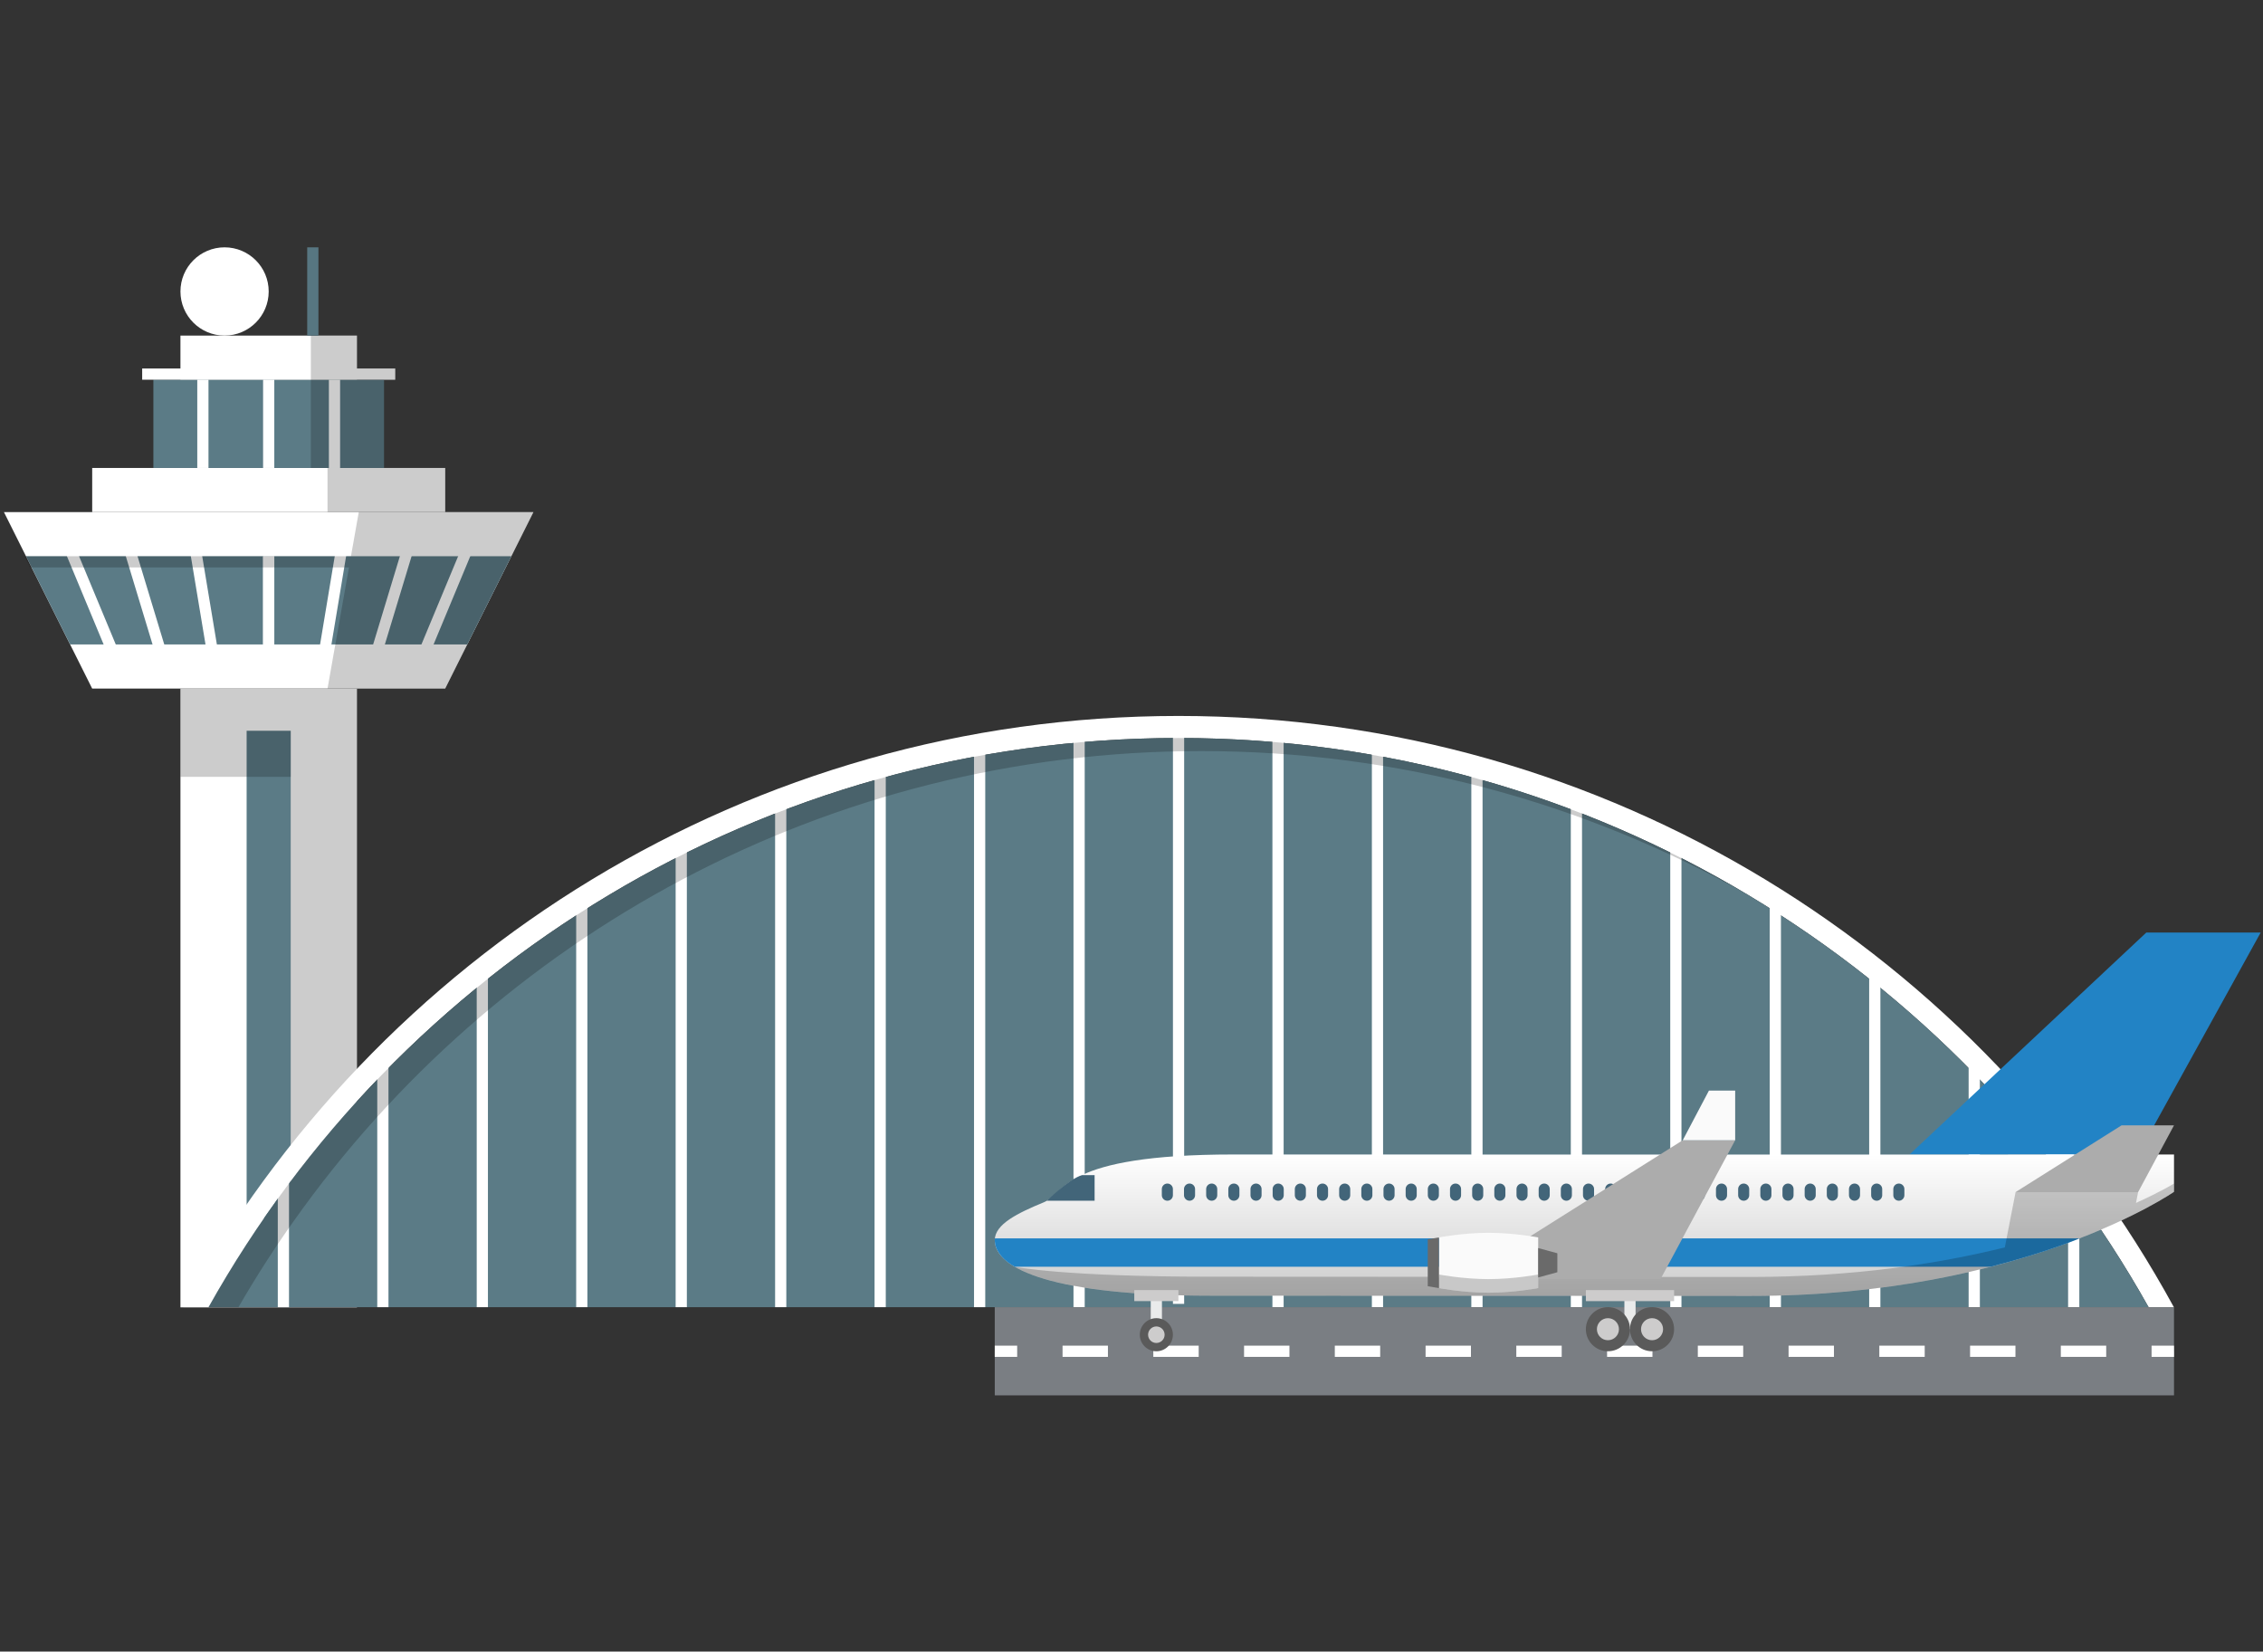 <?xml version="1.0" encoding="utf-8"?>
<!-- Generator: Adobe Illustrator 16.0.0, SVG Export Plug-In . SVG Version: 6.00 Build 0)  -->
<!DOCTYPE svg PUBLIC "-//W3C//DTD SVG 1.1//EN" "http://www.w3.org/Graphics/SVG/1.1/DTD/svg11.dtd">
<svg version="1.1" id="Layer_1" xmlns="http://www.w3.org/2000/svg" xmlns:xlink="http://www.w3.org/1999/xlink" x="0px" y="0px"
	 width="322px" height="235px" viewBox="0 0 322 235" enable-background="new 0 0 322 235" xml:space="preserve">
<rect x="0" y="0" width="322" height="235" fill="#333333" stroke="none"/>
<g>
	<rect x="25.675" y="47.75" fill="#FFFFFF" width="25.114" height="6.278"/>
	<polygon fill="#FFFFFF" points="75.902,72.865 0.561,72.865 13.118,97.978 63.344,97.978 	"/>
	<rect x="25.675" y="97.978" fill="#FFFFFF" width="25.113" height="88.043"/>
	<g>
		<rect x="35.093" y="103.978" fill="#5B7B86" width="6.278" height="69.409"/>
	</g>
	<polygon opacity="0.2" fill="#010101" points="42.417,97.978 25.675,97.978 25.675,110.535 41.371,110.535 41.371,182.102 
		50.788,182.102 50.788,110.535 50.788,97.978 	"/>
	<g>
		<path fill="#FFFFFF" d="M167.696,105.01c59.308,0,110.977,32.668,138.021,80.984h3.599
			c-27.341-50.118-80.508-84.124-141.619-84.124c-61.112,0-114.281,34.006-141.621,84.124h3.597
			C56.717,137.678,108.388,105.01,167.696,105.01z"/>
		<path fill="#5B7B86" d="M167.696,105.01c-59.309,0-110.979,32.668-138.023,80.984h276.044
			C278.673,137.678,227.004,105.01,167.696,105.01z"/>
	</g>
	<rect x="13.119" y="66.585" fill="#FFFFFF" width="50.226" height="6.279"/>
	<polygon opacity="0.2" fill="#010101" points="46.602,72.864 63.344,72.864 63.344,70.771 63.344,68.678 63.344,66.585 
		46.602,66.585 	"/>
	<rect x="21.825" y="54.028" fill="#5B7B86" width="32.813" height="12.557"/>
	<g>
		<rect x="166.897" y="104.586" fill="#FFFFFF" width="1.596" height="80.938"/>
	</g>
	<g>
		<rect x="152.746" y="104.586" fill="#FFFFFF" width="1.595" height="81.408"/>
	</g>
	<g>
		<rect x="138.593" y="105.379" fill="#FFFFFF" width="1.596" height="80.615"/>
	</g>
	<g>
		<rect x="124.441" y="109.052" fill="#FFFFFF" width="1.595" height="76.942"/>
	</g>
	<g>
		<rect x="46.797" y="54.028" fill="#FFFFFF" width="1.595" height="12.558"/>
	</g>
	<g>
		<rect x="37.435" y="54.028" fill="#FFFFFF" width="1.595" height="12.558"/>
	</g>
	<g>
		<rect x="28.07" y="54.028" fill="#FFFFFF" width="1.596" height="12.558"/>
	</g>
	<g>
		<rect x="20.23" y="52.433" fill="#FFFFFF" width="36.002" height="1.595"/>
	</g>
	<g>
		<rect x="43.714" y="35.193" fill="#577681" width="1.595" height="12.558"/>
	</g>
	<g>
		<rect x="110.289" y="113.789" fill="#FFFFFF" width="1.595" height="72.205"/>
	</g>
	<g>
		<rect x="96.137" y="119.239" fill="#FFFFFF" width="1.595" height="66.755"/>
	</g>
	<g>
		<rect x="81.984" y="127.082" fill="#FFFFFF" width="1.596" height="58.912"/>
	</g>
	<g>
		<rect x="67.832" y="137.051" fill="#FFFFFF" width="1.595" height="48.943"/>
	</g>
	<g>
		<rect x="53.68" y="151.539" fill="#FFFFFF" width="1.595" height="34.455"/>
	</g>
	<g>
		<rect x="39.527" y="165.764" fill="#FFFFFF" width="1.595" height="20.23"/>
	</g>
	<g>
		<rect x="181.051" y="104.586" fill="#FFFFFF" width="1.596" height="81.408"/>
	</g>
	<g>
		<rect x="195.203" y="105.682" fill="#FFFFFF" width="1.594" height="80.313"/>
	</g>
	<g>
		<rect x="209.354" y="109.052" fill="#FFFFFF" width="1.598" height="76.942"/>
	</g>
	<g>
		<rect x="223.507" y="113.363" fill="#FFFFFF" width="1.597" height="72.631"/>
	</g>
	<g>
		<rect x="237.658" y="120.968" fill="#FFFFFF" width="1.596" height="65.026"/>
	</g>
	<g>
		<rect x="251.813" y="127.032" fill="#FFFFFF" width="1.595" height="58.962"/>
	</g>
	<g>
		<rect x="265.964" y="138.159" fill="#FFFFFF" width="1.595" height="47.835"/>
	</g>
	<g>
		<rect x="280.115" y="150.034" fill="#FFFFFF" width="1.598" height="35.96"/>
	</g>
	<g>
		<rect x="294.269" y="166.294" fill="#FFFFFF" width="1.596" height="19.7"/>
	</g>
	<polygon fill="#5B7B86" points="72.763,79.143 3.701,79.143 9.979,91.699 66.484,91.699 	"/>
	<circle fill="#FFFFFF" cx="31.954" cy="41.471" r="6.278"/>
	<g>
		<g>
			
				<rect x="5.091" y="84.693" transform="matrix(0.384 0.923 -0.923 0.384 86.935 40.644)" fill="#FFFFFF" width="15.818" height="1.595"/>
		</g>
		<g>
			
				<rect x="13.341" y="84.672" transform="matrix(0.29 0.957 -0.957 0.29 96.461 40.932)" fill="#FFFFFF" width="14.611" height="1.595"/>
		</g>
		<g>
			
				<rect x="22.315" y="84.649" transform="matrix(0.164 0.987 -0.987 0.164 108.586 42.78)" fill="#FFFFFF" width="13.483" height="1.595"/>
		</g>
		<g>
			<rect x="37.435" y="79.143" fill="#FFFFFF" width="1.594" height="12.556"/>
		</g>
	</g>
	<g>
		<g>
			
				<rect x="62.665" y="77.582" transform="matrix(0.923 0.384 -0.384 0.923 37.673 -17.81)" fill="#FFFFFF" width="1.595" height="15.819"/>
		</g>
		<g>
			
				<rect x="55.019" y="78.165" transform="matrix(0.957 0.29 -0.29 0.957 27.186 -12.514)" fill="#FFFFFF" width="1.594" height="14.611"/>
		</g>
		<g>
			
				<rect x="46.609" y="78.705" transform="matrix(0.986 0.164 -0.164 0.986 14.669 -6.623)" fill="#FFFFFF" width="1.594" height="13.483"/>
		</g>
		<g>
			<rect x="37.435" y="79.143" fill="#FFFFFF" width="1.594" height="12.556"/>
		</g>
	</g>
	<polygon opacity="0.2" fill="#010101" points="50.789,47.75 44.231,47.75 44.231,66.585 46.797,66.585 48.392,66.585 
		54.638,66.585 54.638,54.028 56.233,54.028 56.233,52.433 50.789,52.433 	"/>
	<polygon opacity="0.2" fill="#010101" points="51.05,72.865 49.938,79.143 3.489,79.143 4.305,80.738 49.655,80.738 46.602,97.978 
		63.344,97.978 75.902,72.865 	"/>
	<path opacity="0.2" fill="#010101" d="M170.919,106.87c28.079,0,54.443,7.33,77.298,20.168
		c-23.585-13.988-51.111-22.028-80.521-22.028c-59.309,0-110.979,32.668-138.023,80.984h4.261c2.429-4.209,5.051-8.302,7.868-12.26
		C70.432,133.282,117.589,106.87,170.919,106.87z"/>
	<rect x="141.543" y="185.994" fill="#7A7E83" width="167.793" height="7.08"/>
	<rect x="141.545" y="192.268" fill="#7A7E83" width="167.792" height="6.274"/>
	<g>
		<g>
			<g>
				<rect x="141.543" y="191.471" fill="#FFFFFF" width="3.19" height="1.597"/>
			</g>
			<g>
				<path fill="#FFFFFF" d="M299.69,193.067h-6.458v-1.597h6.458V193.067z M286.776,193.067h-6.456v-1.597h6.456V193.067z
					 M273.865,193.067h-6.458v-1.597h6.458V193.067z M260.951,193.067h-6.456v-1.597h6.456V193.067z M248.038,193.067h-6.457v-1.597
					h6.457V193.067z M235.126,193.067h-6.456v-1.597h6.456V193.067z M222.213,193.067h-6.459v-1.597h6.459V193.067z M209.3,193.067
					h-6.455v-1.597h6.455V193.067z M196.385,193.067h-6.456v-1.597h6.456V193.067z M183.473,193.067h-6.457v-1.597h6.457V193.067z
					 M170.561,193.067h-6.457v-1.597h6.457V193.067z M157.646,193.067h-6.456v-1.597h6.456V193.067z"/>
			</g>
			<g>
				<rect x="306.147" y="191.471" fill="#FFFFFF" width="3.189" height="1.597"/>
			</g>
		</g>
	</g>
	<g>
		<polygon fill="#2283C5" points="321.669,132.691 304.221,164.272 271.691,164.279 305.394,132.691 		"/>
		<linearGradient id="SVGID_1_" gradientUnits="userSpaceOnUse" x1="225.44" y1="184.394" x2="225.44" y2="164.27">
			<stop  offset="0" style="stop-color:#CCCCCC"/>
			<stop  offset="1" style="stop-color:#FFFFFF"/>
		</linearGradient>
		<path fill="url(#SVGID_1_)" d="M148.516,171.075c3.144-1.299,2.439-6.805,26.998-6.805l74.181,0.012
			c10.874,0,55.142-0.01,55.142-0.01l4.501-0.002v5.313c0,0-21.338,14.812-60.229,14.812l-76.959-0.035
			c-21.952,0-30.604-3.713-30.604-7.901C141.545,174.186,144.827,172.598,148.516,171.075z"/>
		<polygon fill="none" points="275.111,175.423 275.111,175.423 275.111,175.423 		"/>
		<path fill="#426579" d="M155.751,167.206h-1.79c-1.914,0.568-4.988,3.645-4.988,3.645h6.777V167.206z"/>
		<path fill="#426579" d="M170.045,169.192c0-0.435-0.352-0.787-0.786-0.787l0,0c-0.436,0-0.79,0.353-0.79,0.787v0.87
			c0,0.436,0.354,0.788,0.79,0.788l0,0c0.435,0,0.786-0.353,0.786-0.788V169.192z"/>
		<path fill="#426579" d="M166.891,169.192c0-0.435-0.352-0.787-0.787-0.787l0,0c-0.437,0-0.789,0.353-0.789,0.787v0.87
			c0,0.436,0.353,0.788,0.789,0.788l0,0c0.436,0,0.787-0.353,0.787-0.788V169.192z"/>
		<path fill="#426579" d="M173.201,169.192c0-0.435-0.353-0.787-0.791-0.787l0,0c-0.435,0-0.787,0.353-0.787,0.787v0.87
			c0,0.436,0.353,0.788,0.787,0.788l0,0c0.438,0,0.791-0.353,0.791-0.788V169.192z"/>
		<path fill="#426579" d="M176.355,169.192c0-0.435-0.354-0.787-0.789-0.787l0,0c-0.437,0-0.79,0.353-0.79,0.787v0.87
			c0,0.436,0.354,0.788,0.79,0.788l0,0c0.435,0,0.789-0.353,0.789-0.788V169.192z"/>
		<path fill="#426579" d="M179.509,169.192c0-0.435-0.354-0.787-0.788-0.787l0,0c-0.438,0-0.79,0.353-0.79,0.787v0.87
			c0,0.436,0.353,0.788,0.79,0.788l0,0c0.435,0,0.788-0.353,0.788-0.788V169.192z"/>
		<path fill="#426579" d="M182.663,169.192c0-0.435-0.355-0.787-0.79-0.787l0,0c-0.436,0-0.789,0.353-0.789,0.787v0.87
			c0,0.436,0.354,0.788,0.789,0.788l0,0c0.435,0,0.79-0.353,0.79-0.788V169.192z"/>
		<path fill="#426579" d="M185.814,169.192c0-0.435-0.353-0.787-0.787-0.787l0,0c-0.437,0-0.789,0.353-0.789,0.787v0.87
			c0,0.436,0.353,0.788,0.789,0.788l0,0c0.435,0,0.787-0.353,0.787-0.788V169.192z"/>
		<path fill="#426579" d="M188.969,169.192c0-0.435-0.354-0.787-0.786-0.787l0,0c-0.436,0-0.79,0.353-0.79,0.787v0.87
			c0,0.436,0.354,0.788,0.79,0.788l0,0c0.433,0,0.786-0.353,0.786-0.788V169.192z"/>
		<path fill="#426579" d="M192.122,169.192c0-0.435-0.352-0.787-0.785-0.787l0,0c-0.438,0-0.79,0.353-0.79,0.787v0.87
			c0,0.436,0.352,0.788,0.79,0.788l0,0c0.434,0,0.785-0.353,0.785-0.788V169.192z"/>
		<path fill="#426579" d="M195.276,169.192c0-0.435-0.353-0.787-0.786-0.787l0,0c-0.437,0-0.789,0.353-0.789,0.787v0.87
			c0,0.436,0.353,0.788,0.789,0.788l0,0c0.434,0,0.786-0.353,0.786-0.788V169.192z"/>
		<path fill="#426579" d="M198.434,169.192c0-0.435-0.355-0.787-0.789-0.787l0,0c-0.437,0-0.79,0.353-0.79,0.787v0.87
			c0,0.436,0.354,0.788,0.79,0.788l0,0c0.434,0,0.789-0.353,0.789-0.788V169.192z"/>
		<path fill="#426579" d="M201.585,169.192c0-0.435-0.353-0.787-0.787-0.787l0,0c-0.437,0-0.789,0.353-0.789,0.787v0.87
			c0,0.436,0.353,0.788,0.789,0.788l0,0c0.435,0,0.787-0.353,0.787-0.788V169.192z"/>
		<path fill="#426579" d="M204.739,169.192c0-0.435-0.352-0.787-0.788-0.787l0,0c-0.436,0-0.789,0.353-0.789,0.787v0.87
			c0,0.436,0.354,0.788,0.789,0.788l0,0c0.437,0,0.788-0.353,0.788-0.788V169.192z"/>
		<path fill="#426579" d="M207.895,169.192c0-0.435-0.353-0.787-0.79-0.787l0,0c-0.434,0-0.786,0.353-0.786,0.787v0.87
			c0,0.436,0.353,0.788,0.786,0.788l0,0c0.438,0,0.79-0.353,0.79-0.788V169.192z"/>
		<path fill="#426579" d="M211.049,169.192c0-0.435-0.354-0.787-0.79-0.787l0,0c-0.434,0-0.787,0.353-0.787,0.787v0.87
			c0,0.436,0.354,0.788,0.787,0.788l0,0c0.437,0,0.79-0.353,0.79-0.788V169.192z"/>
		<path fill="#426579" d="M214.202,169.192c0-0.435-0.353-0.787-0.789-0.787l0,0c-0.435,0-0.789,0.353-0.789,0.787v0.87
			c0,0.436,0.354,0.788,0.789,0.788l0,0c0.437,0,0.789-0.353,0.789-0.788V169.192z"/>
		<path fill="#426579" d="M217.356,169.192c0-0.435-0.353-0.787-0.79-0.787l0,0c-0.437,0-0.785,0.353-0.785,0.787v0.87
			c0,0.436,0.349,0.788,0.785,0.788l0,0c0.438,0,0.79-0.353,0.79-0.788V169.192z"/>
		<path fill="#426579" d="M220.51,169.192c0-0.435-0.352-0.787-0.789-0.787l0,0c-0.434,0-0.786,0.353-0.786,0.787v0.87
			c0,0.436,0.353,0.788,0.786,0.788l0,0c0.438,0,0.789-0.353,0.789-0.788V169.192z"/>
		<path fill="#426579" d="M223.664,169.192c0-0.435-0.352-0.787-0.79-0.787l0,0c-0.433,0-0.786,0.353-0.786,0.787v0.87
			c0,0.436,0.354,0.788,0.786,0.788l0,0c0.438,0,0.79-0.353,0.79-0.788V169.192z"/>
		<path fill="#426579" d="M226.819,169.192c0-0.435-0.354-0.787-0.791-0.787l0,0c-0.433,0-0.787,0.353-0.787,0.787v0.87
			c0,0.436,0.354,0.788,0.787,0.788l0,0c0.438,0,0.791-0.353,0.791-0.788V169.192z"/>
		<path fill="#426579" d="M229.973,169.192c0-0.435-0.353-0.787-0.791-0.787l0,0c-0.436,0-0.787,0.353-0.787,0.787v0.87
			c0,0.436,0.352,0.788,0.787,0.788l0,0c0.438,0,0.791-0.353,0.791-0.788V169.192z"/>
		<path fill="#426579" d="M233.127,169.192c0-0.435-0.354-0.787-0.79-0.787l0,0c-0.436,0-0.789,0.353-0.789,0.787v0.87
			c0,0.436,0.354,0.788,0.789,0.788l0,0c0.437,0,0.79-0.353,0.79-0.788V169.192z"/>
		<path fill="#426579" d="M236.28,169.192c0-0.435-0.353-0.787-0.787-0.787l0,0c-0.438,0-0.791,0.353-0.791,0.787v0.87
			c0,0.436,0.353,0.788,0.791,0.788l0,0c0.435,0,0.787-0.353,0.787-0.788V169.192z"/>
		<path fill="#426579" d="M239.435,169.192c0-0.435-0.354-0.787-0.788-0.787l0,0c-0.438,0-0.79,0.353-0.79,0.787v0.87
			c0,0.436,0.353,0.788,0.79,0.788l0,0c0.435,0,0.788-0.353,0.788-0.788V169.192z"/>
		<path fill="#426579" d="M242.588,169.192c0-0.435-0.353-0.787-0.789-0.787l0,0c-0.437,0-0.788,0.353-0.788,0.787v0.87
			c0,0.436,0.352,0.788,0.788,0.788l0,0c0.437,0,0.789-0.353,0.789-0.788V169.192z"/>
		<path fill="#426579" d="M245.742,169.192c0-0.435-0.351-0.787-0.788-0.787l0,0c-0.438,0-0.789,0.353-0.789,0.787v0.87
			c0,0.436,0.352,0.788,0.789,0.788l0,0c0.438,0,0.788-0.353,0.788-0.788V169.192z"/>
		<path fill="#426579" d="M248.895,169.192c0-0.435-0.352-0.787-0.786-0.787l0,0c-0.437,0-0.79,0.353-0.79,0.787v0.87
			c0,0.436,0.354,0.788,0.79,0.788l0,0c0.435,0,0.786-0.353,0.786-0.788V169.192z"/>
		<path fill="#426579" d="M252.053,169.192c0-0.435-0.356-0.787-0.794-0.787l0,0c-0.432,0-0.786,0.353-0.786,0.787v0.87
			c0,0.436,0.354,0.788,0.786,0.788l0,0c0.438,0,0.794-0.353,0.794-0.788V169.192z"/>
		<path fill="#426579" d="M255.204,169.192c0-0.435-0.354-0.787-0.788-0.787l0,0c-0.437,0-0.79,0.353-0.79,0.787v0.87
			c0,0.436,0.354,0.788,0.79,0.788l0,0c0.434,0,0.788-0.353,0.788-0.788V169.192z"/>
		<path fill="#426579" d="M258.357,169.192c0-0.435-0.354-0.787-0.786-0.787l0,0c-0.437,0-0.789,0.353-0.789,0.787v0.87
			c0,0.436,0.353,0.788,0.789,0.788l0,0c0.433,0,0.786-0.353,0.786-0.788V169.192z"/>
		<path fill="#426579" d="M261.514,169.192c0-0.435-0.356-0.787-0.789-0.787l0,0c-0.438,0-0.791,0.353-0.791,0.787v0.87
			c0,0.436,0.354,0.788,0.791,0.788l0,0c0.433,0,0.789-0.353,0.789-0.788V169.192z"/>
		<path fill="#426579" d="M264.664,169.192c0-0.435-0.353-0.787-0.785-0.787l0,0c-0.437,0-0.791,0.353-0.791,0.787v0.87
			c0,0.436,0.354,0.788,0.791,0.788l0,0c0.433,0,0.785-0.353,0.785-0.788V169.192z"/>
		<path fill="#426579" d="M267.818,169.192c0-0.435-0.354-0.787-0.786-0.787l0,0c-0.436,0-0.787,0.353-0.787,0.787v0.87
			c0,0.436,0.352,0.788,0.787,0.788l0,0c0.433,0,0.786-0.353,0.786-0.788V169.192z"/>
		<path fill="#426579" d="M270.972,169.192c0-0.435-0.352-0.787-0.786-0.787l0,0c-0.437,0-0.789,0.353-0.789,0.787v0.87
			c0,0.436,0.353,0.788,0.789,0.788l0,0c0.435,0,0.786-0.353,0.786-0.788V169.192z"/>
		<g>
			<path fill="#2283C5" d="M283.235,180.245H144.387c-3.273-1.862-2.822-4.035-2.822-4.035h154.32
				C295.885,176.21,291.182,178.229,283.235,180.245z"/>
		</g>
		<g>
			<path opacity="0.2" fill="#010101" d="M142.438,178.684C142.375,178.622,142.358,178.629,142.438,178.684L142.438,178.684z"/>
			<path opacity="0.2" fill="#010101" d="M303.93,171.161l0.299-1.533h-17.434l-1.529,7.861c-9.449,2.339-21.567,4.209-36.157,4.209
				l-76.959-0.037c-20.895,0-27.749-1.414-27.749-1.414c4.109,2.401,12.876,4.105,27.749,4.105l76.959,0.037
				c38.891,0,60.229-14.812,60.229-14.812v-1.173C309.337,168.405,307.501,169.547,303.93,171.161z"/>
		</g>
		<polygon fill="#ACACAC" points="239.435,162.244 246.896,162.244 236.28,181.991 208.057,182.002 		"/>
		<polygon fill="#ACACAC" points="309.337,160.124 301.872,160.124 286.778,169.628 304.226,169.628 		"/>
		<polygon fill="#FAFAFA" points="220.955,182.171 220.958,182.171 220.953,182.171 		"/>
		<polygon fill="#FAFAFA" points="246.896,155.178 243.164,155.178 239.435,162.244 246.896,162.244 		"/>
		<g>
			<path fill="#FAFAFA" d="M211.803,175.413c-3.638,0-7.063,0.655-7.063,0.655v2.738v4.475c0,0,3.426,0.656,7.063,0.656
				c3.639,0,7.063-0.656,7.063-0.656v-4.475v-2.738C218.865,176.068,215.441,175.413,211.803,175.413z"/>
			<path opacity="0.2" fill="#010101" d="M204.739,181.346v1.936c0,0,3.426,0.656,7.063,0.656c3.639,0,7.063-0.656,7.063-0.656
				v-1.936c0,0-3.424,0.656-7.063,0.656C208.165,182.002,204.739,181.346,204.739,181.346z"/>
			<polygon fill="#6A6A6A" points="221.595,178.325 218.865,177.584 218.865,181.768 221.595,181.024 			"/>
			<polygon fill="#6A6A6A" points="203.152,176.335 203.152,179.675 203.152,183.015 204.749,183.281 204.749,179.675 
				204.749,176.068 			"/>
		</g>
		<rect x="231.133" y="183.653" fill="#EAEBEB" width="1.593" height="5.476"/>
		<path fill="#5A5A5A" d="M238.207,189.129c0-1.733-1.407-3.14-3.138-3.14c-1.736,0-3.141,1.406-3.141,3.14s1.404,3.139,3.141,3.139
			C236.8,192.268,238.207,190.862,238.207,189.129z"/>
		<circle fill="#5A5A5A" cx="228.79" cy="189.129" r="3.139"/>
		<circle fill="#CDCCCC" cx="228.79" cy="189.129" r="1.569"/>
		<rect x="163.737" y="183.653" fill="#EAEBEB" width="1.596" height="6.436"/>
		<circle fill="#CDCCCC" cx="235.069" cy="189.129" r="1.57"/>
		<circle fill="#5A5A5A" cx="164.536" cy="189.914" r="2.355"/>
		<circle fill="#CDCCCC" cx="164.536" cy="189.914" r="1.177"/>
		<rect x="161.396" y="183.565" fill="#CDCCCC" width="6.279" height="1.568"/>
		<rect x="225.651" y="183.566" fill="#CDCCCC" width="12.556" height="1.569"/>
	</g>
</g>
</svg>
